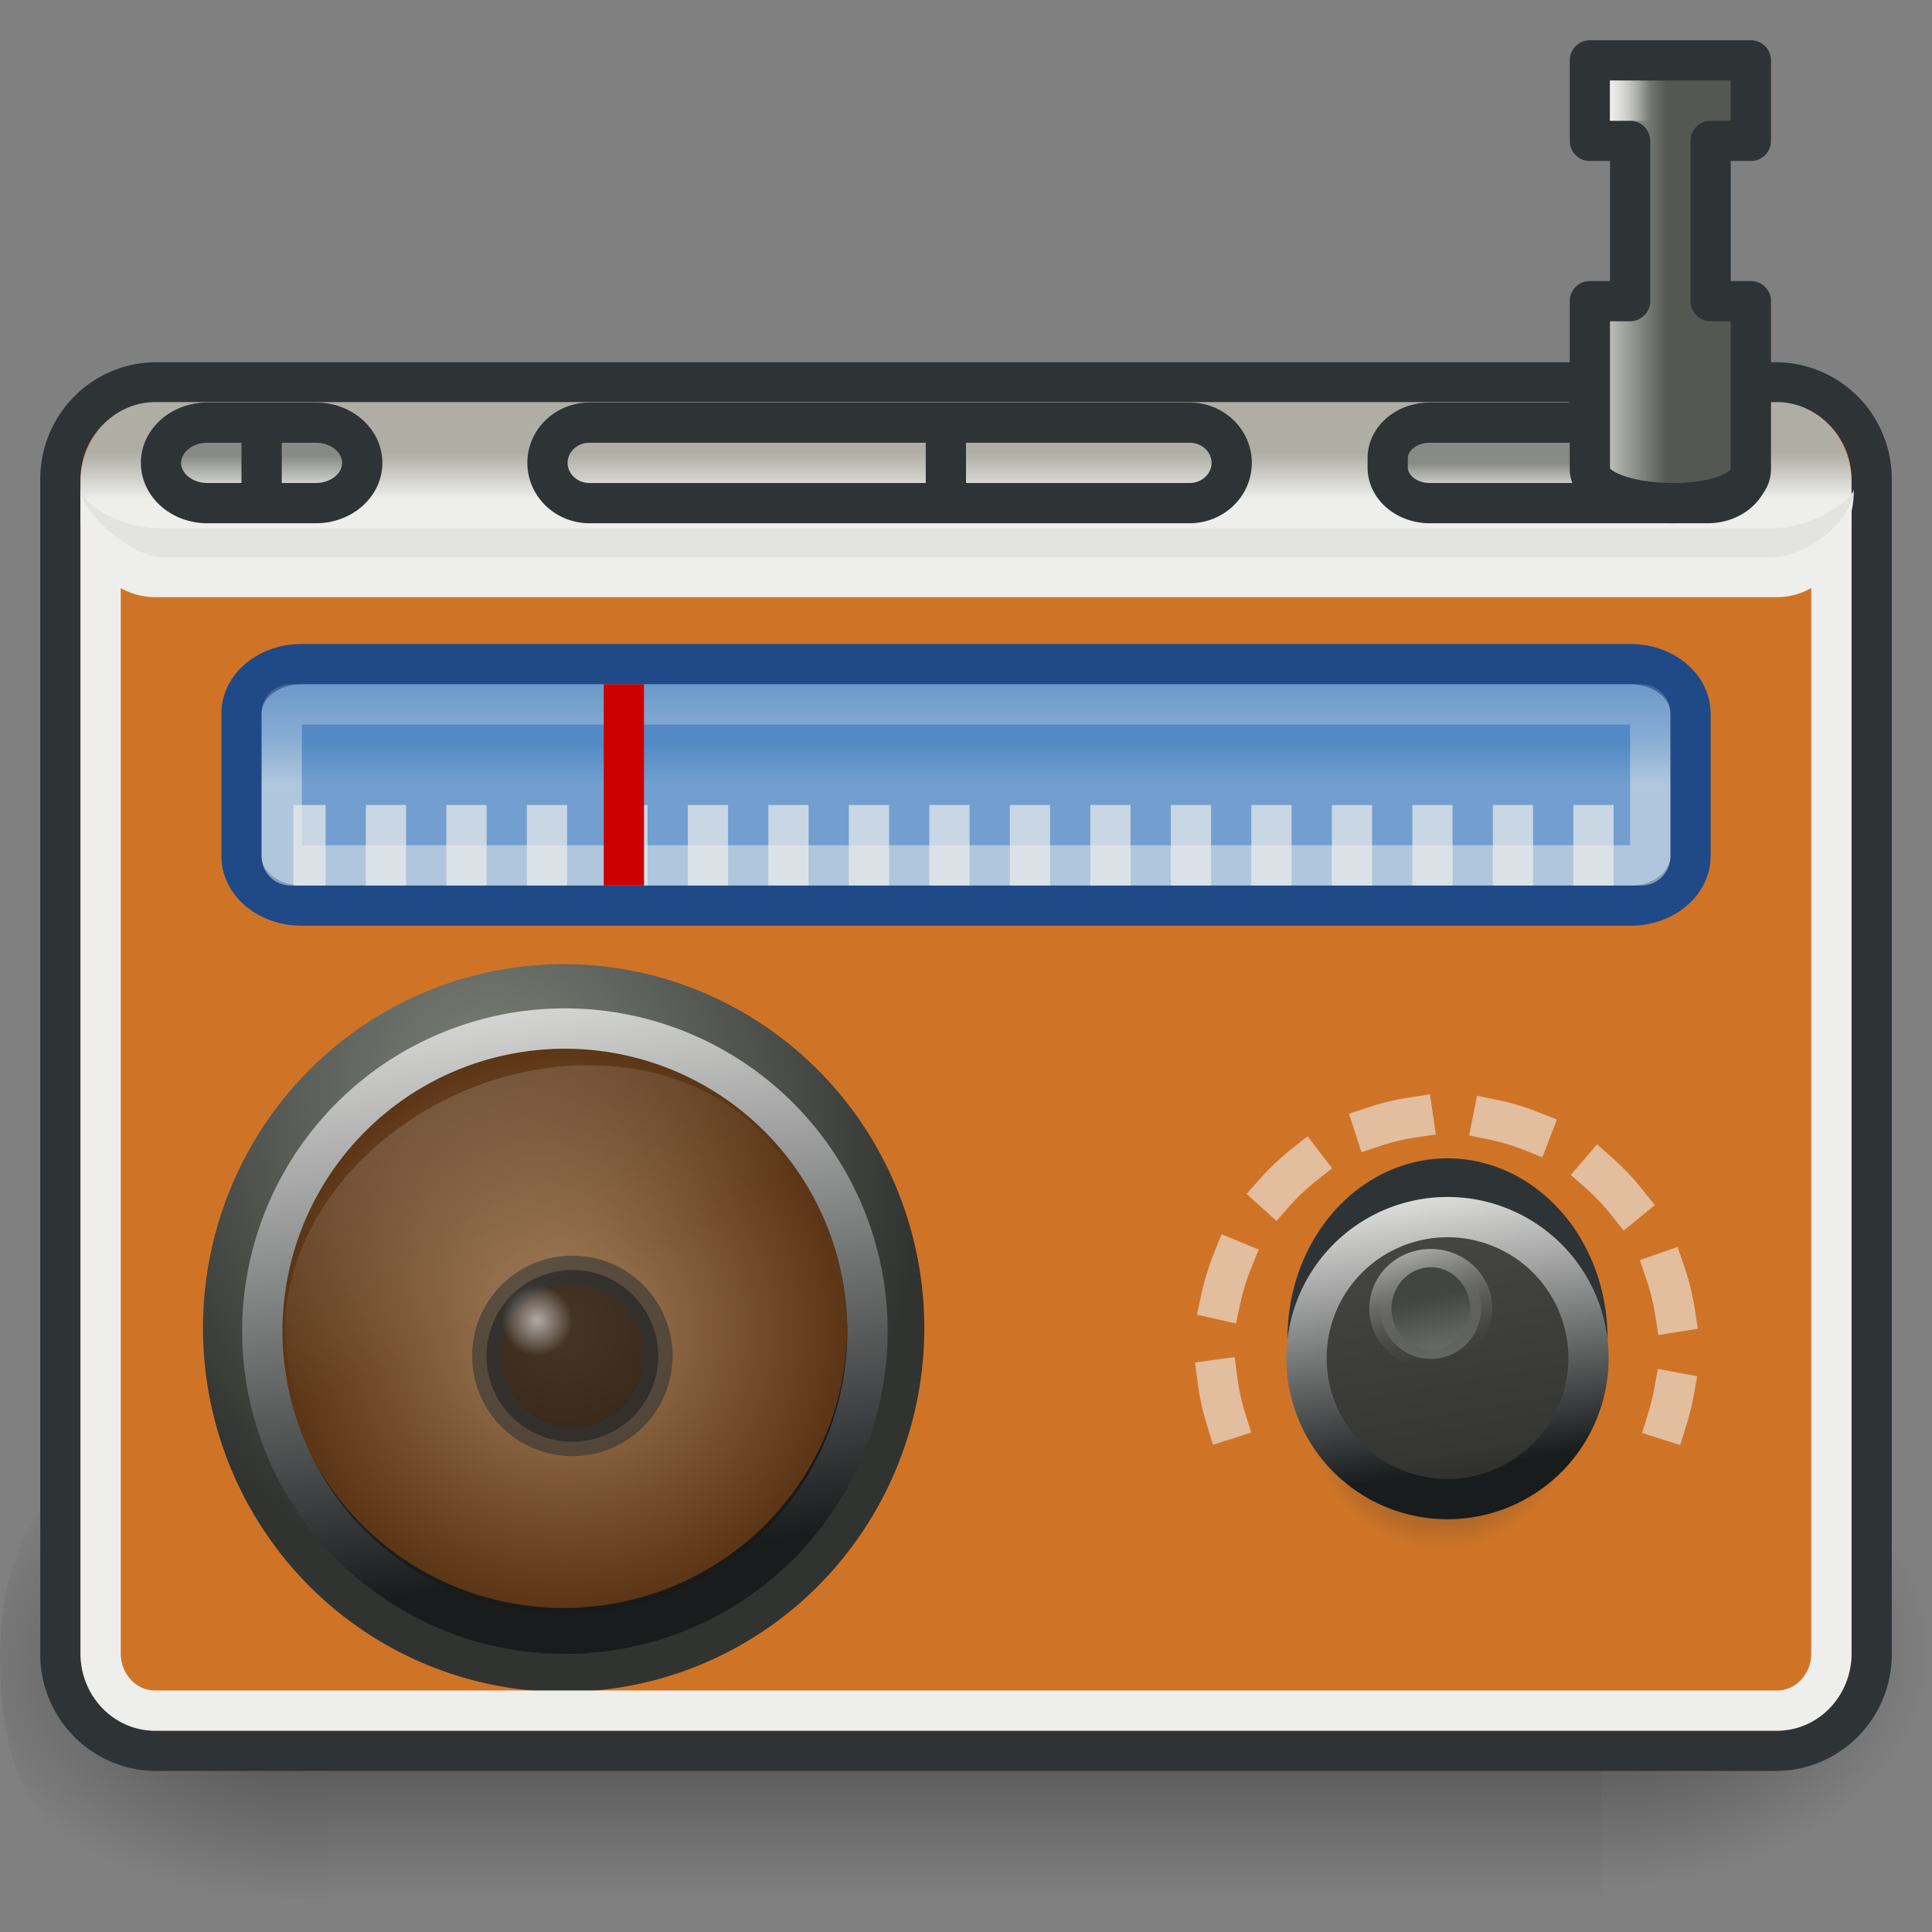 <svg viewBox="0 0 48 48" xmlns="http://www.w3.org/2000/svg" xmlns:xlink="http://www.w3.org/1999/xlink"><rect x="0" y="0" width="48" height="48" fill="#808080" stroke="none"/><defs><linearGradient id="linearGradient6974"><stop offset="0" stop-color="#eeeeec"/><stop offset="1" stop-color="#eeeeec" stop-opacity="0"/></linearGradient><linearGradient id="linearGradient9193"><stop offset="0" stop-color="#888a85"/><stop offset="1" stop-color="#eeeeec"/></linearGradient><linearGradient id="linearGradient5060"><stop offset="0"/><stop offset="1" stop-opacity="0"/></linearGradient><linearGradient gradientUnits="userSpaceOnUse" id="linearGradient6788" x2="0" y1="38.242" y2="49.222"><stop offset="0" stop-opacity="0"/><stop offset=".5"/><stop offset="1" stop-opacity="0"/></linearGradient><linearGradient gradientUnits="userSpaceOnUse" id="linearGradient6800" x1="106.302" x2="108.069" y1="29.446" y2="36.183"><stop offset="0" stop-color="#434542"/><stop offset=".666" stop-color="#5f615d"/><stop offset="1" stop-color="#6a6c67"/></linearGradient><linearGradient gradientUnits="userSpaceOnUse" id="linearGradient6802" x1="106.347" x2="112.062" y1="23.515" y2="40.552"><stop offset="0" stop-color="#eeeeec" stop-opacity=".575"/><stop offset="1" stop-opacity="0"/></linearGradient><linearGradient gradientUnits="userSpaceOnUse" id="linearGradient6806" x1="80.451" x2="93.316" y1="128.779" y2="203.016"><stop offset="0" stop-color="#444542"/><stop offset=".765" stop-color="#363734"/><stop offset="1" stop-color="#282927"/></linearGradient><linearGradient gradientUnits="userSpaceOnUse" id="linearGradient6808" x1="72.809" x2="85.31" y1="109.735" y2="191.977"><stop offset="0" stop-color="#eeeeec"/><stop offset="1" stop-color="#191c1d"/></linearGradient><linearGradient gradientUnits="userSpaceOnUse" id="linearGradient6810" x1="45.38" x2="115.323"><stop offset="0" stop-color="#444542"/><stop offset=".293" stop-color="#898a87"/><stop offset=".402" stop-color="#cecfcc"/><stop offset=".504" stop-color="#7b7c79"/><stop offset="1" stop-color="#282927"/></linearGradient><linearGradient gradientUnits="userSpaceOnUse" id="linearGradient3287" x1="40" x2="41.423"><stop offset="0" stop-color="#babdb6"/><stop offset="1" stop-color="#555753"/></linearGradient><linearGradient gradientUnits="userSpaceOnUse" id="linearGradient3310" x2="0" y1="12.415" y2="11.249"><stop offset="0" stop-color="#eeeeec"/><stop offset="1" stop-color="#aeaea5"/></linearGradient><linearGradient gradientUnits="userSpaceOnUse" id="linearGradient3318" x2="0" y1="18.469" y2="19.5"><stop offset="0" stop-color="#538ac5"/><stop offset="1" stop-color="#729fcf"/></linearGradient><linearGradient gradientUnits="userSpaceOnUse" id="linearGradient6798" x1="39.336" x2="51.185" xlink:href="#linearGradient6974" y1="-132.085" y2="41.899"/><linearGradient gradientUnits="userSpaceOnUse" id="linearGradient3275" x1="40" x2="41" xlink:href="#linearGradient6974"/><linearGradient gradientUnits="userSpaceOnUse" id="linearGradient3281" x2="0" xlink:href="#linearGradient9193" y1="11.498" y2="12.285"/><linearGradient gradientUnits="userSpaceOnUse" id="linearGradient3284" x2="0" xlink:href="#linearGradient9193" y1="11.325" y2="12.301"/><linearGradient gradientUnits="userSpaceOnUse" id="linearGradient3315" x2="0" xlink:href="#linearGradient6974" y1="19.5" y2="15.854"/><radialGradient cx="13.342" cy="34.809" gradientUnits="userSpaceOnUse" id="radialGradient6734" r=".879"><stop offset="0" stop-color="#fff"/><stop offset="1" stop-color="#fff" stop-opacity="0"/></radialGradient><radialGradient cx="38.614" cy="19.066" gradientTransform="matrix(1.175,-.289,.375,1.286,-15.732,5.987)" gradientUnits="userSpaceOnUse" id="radialGradient6828" r="20.974"><stop offset="0" stop-color="#80857d"/><stop offset="1" stop-color="#313330"/></radialGradient><radialGradient cx="80.451" cy="161.302" gradientUnits="userSpaceOnUse" id="radialGradient6830" r="39.358"><stop offset="0" stop-color="#2e3436"/><stop offset="1" stop-color="#2e3436" stop-opacity="0"/></radialGradient><radialGradient cx="14" cy="33" gradientUnits="userSpaceOnUse" id="radialGradient3305" r="7.5"><stop offset="0" stop-color="#888a85"/><stop offset="1"/></radialGradient><radialGradient cx="602.634" cy="487.904" gradientTransform="matrix(.068,0,0,.046,-1.547,21.111)" gradientUnits="userSpaceOnUse" id="radialGradient6790" r="117.143" xlink:href="#linearGradient5060"/><radialGradient cx="603.105" cy="487.936" gradientTransform="matrix(-.076,0,0,.047,54.099,20.885)" gradientUnits="userSpaceOnUse" id="radialGradient6792" r="117.143" xlink:href="#linearGradient5060"/></defs>    <g transform="matrix(1.024,0,0,1.084,-.596,-6.199)"><path d="m8.549,38.242h30.901v10.98h-30.901z" fill="url(#linearGradient6788)" opacity=".5"/><path d="m39.451,38.242v10.98c3.296.021 7.967-2.46 7.967-5.491s-3.678-5.489-7.967-5.489z" fill="url(#radialGradient6790)" opacity=".5"/><path d="m8.549,38.242v10.98c-4.566,0-7.967-.446-7.967-5.491 0-4.781 3.678-5.489 7.967-5.489z" fill="url(#radialGradient6792)" opacity=".5"/></g><path d="m3.884,9.5h40.233a2.384,2.401 0 0,1 2.384,2.401v29.197a2.384,2.401 0 0,1 -2.384,2.401h-40.233a2.384,2.401 0 0,1 -2.384-2.401v-29.197a2.384,2.401 0 0,1 2.384-2.401" fill="#cf7427" fill-rule="evenodd" stroke="#2e3436" stroke-linecap="round" stroke-linejoin="round"/><path d="m119.809,161.302a39.358,39.358 0 1,1 -78.717,0 39.358,39.358 0 1,1 78.717,0z" fill="url(#radialGradient6830)" fill-rule="evenodd" transform="matrix(.088,0,0,.097,28.745,19.059)"/><path d="m60.305,31.353a19.612,18.011 0 1,1 -39.225,0 19.612,18.011 0 1,1 39.225,0z" fill="none" stroke="url(#radialGradient6828)" stroke-dashoffset=".6" stroke-linecap="round" stroke-linejoin="round" stroke-width="4.699" transform="matrix(.408,0,0,.444,-2.599,19.074)"/><path d="m24.651,43.847a5.671,5.671 0 1,1 10.817.009" fill="none" opacity=".6" stroke="#eeeeec" stroke-dasharray="0.981, 1.962" stroke-linecap="square" stroke-linejoin="round" stroke-width=".981" transform="matrix(1.013,0,0,1.026,5.491,-9.724)"/><path d="m3.846,10.904h40.309a1.346,1.424 0 0,1 1.346,1.424v28.747a1.346,1.424 0 0,1 -1.346,1.424h-40.309a1.346,1.424 0 0,1 -1.346-1.424v-28.747a1.346,1.424 0 0,1 1.346-1.424" fill="none" stroke="#eeeeec" stroke-linecap="round" stroke-linejoin="round"/><path d="m7.489,16.5h33.022a1.489,1.229 0 0,1 1.489,1.229v3.541a1.489,1.229 0 0,1 -1.489,1.229h-33.022a1.489,1.229 0 0,1 -1.489-1.229v-3.541a1.489,1.229 0 0,1 1.489-1.229" fill="url(#linearGradient3318)" fill-rule="evenodd" stroke="#204a87" stroke-linecap="round" stroke-linejoin="round"/><path d="m7.22,17.5h33.56a.22,.22 0 0,1 .22.22v3.56a.22,.22 0 0,1 -.22.22h-33.56a.22,.22 0 0,1 -.22-.22v-3.56a.22,.22 0 0,1 .22-.22" fill="none" opacity=".5" stroke="url(#linearGradient3315)" stroke-linecap="round" stroke-linejoin="round"/><path d="m7.289,21h33.632" fill="#eeeeec" fill-rule="evenodd" opacity=".7" stroke="#eeeeec" stroke-dasharray="1, 1" stroke-dashoffset=".2" stroke-width="2"/><path d="m15.5,17.5v4" fill="#c00" fill-rule="evenodd" stroke="#c00" stroke-linecap="square"/><path d="m3.857,9.99h40.286a1.857,1.987 0 0,1 1.857,1.987v.872a1.857,1.987 0 0,1 -1.857,1.987h-40.286a1.857,1.987 0 0,1 -1.857-1.987v-.872a1.857,1.987 0 0,1 1.857-1.987" fill="url(#linearGradient3310)" fill-rule="evenodd"/><path d="m2,12.15c.011.509 1.12,1.696 2.062,1.696h39.908c1.203,0 2.091-1.191 2.091-1.696 0,1.207-.867,2.423-2.091,2.423h-39.908c-1.201,0-2.062-1.234-2.062-2.423z" fill="#eeeeec" fill-rule="evenodd"/><path d="m2,12.143c0,.212.684.983 2.062.983h39.908c1.203,0 2.091-.791 2.091-.976 0,.693-1.065,1.696-2.091,1.696h-39.908c-.825,0-2.062-1.143-2.062-1.703z" fill="#e3e3df" fill-rule="evenodd"/><path d="m21.5,33c0,4.14-3.36,7.5-7.5,7.5s-7.5-3.36-7.5-7.5 3.36-7.5 7.5-7.5 7.5,3.36 7.5,7.5z" fill="url(#radialGradient3305)" opacity=".585"/><path d="m119.809,161.302a39.358,39.358 0 1,1 -78.717,0 39.358,39.358 0 1,1 78.717,0z" fill="none" stroke="url(#linearGradient6808)" stroke-dashoffset=".6" stroke-linecap="round" stroke-linejoin="round" stroke-width="5.248" transform="matrix(.191,0,0,.191,-1.331,2.263)"/><path d="m119.809,161.302c0,21.737-17.621,39.358-39.358,39.358s-39.358-17.621-39.358-39.358 17.621-39.358 39.358-39.358 39.358,17.621 39.358,39.358z" fill="url(#linearGradient6798)" fill-rule="evenodd" transform="matrix(.178,0,0,.178,-.308,4.312)"/><path d="m119.809,161.302c0,21.737-17.621,39.358-39.358,39.358s-39.358-17.621-39.358-39.358 17.621-39.358 39.358-39.358 39.358,17.621 39.358,39.358z" fill="url(#linearGradient6798)" fill-rule="evenodd" transform="matrix(0,.178,-.178,0,42.688,18.692)"/><g transform="translate(0,-2)"><path d="m16.354,35.687c0,1.178-.956,2.134-2.134,2.134s-2.134-.956-2.134-2.134 .956-2.134 2.134-2.134 2.134.956 2.134,2.134z" fill-rule="evenodd" opacity=".585" stroke="#2e3436" stroke-width=".714"/><path d="m14.22,34.809c0,.485-.394.879-.879.879s-.879-.394-.879-.879 .394-.879.879-.879 .879.394.879.879z" fill="url(#radialGradient6734)" fill-rule="evenodd" opacity=".585"/></g><path d="m82.452,42.827a35.489,28.151 0 1,1 -70.978,0 35.489,28.151 0 1,1 70.978,0z" fill="url(#linearGradient6798)" fill-rule="evenodd" transform="matrix(.177,-.068,.065,.184,2.529,27.492)"/><path d="m119.809,161.302a39.358,39.358 0 1,1 -78.717,0 39.358,39.358 0 1,1 78.717,0z" fill="url(#linearGradient6810)" fill-rule="evenodd" stroke="#2e3436" stroke-dashoffset=".6" stroke-linecap="round" stroke-linejoin="round" stroke-width="10.62" transform="matrix(.089,0,0,.1,28.803,17.115)"/><path d="m119.809,161.302a39.358,39.358 0 1,1 -78.717,0 39.358,39.358 0 1,1 78.717,0z" fill="url(#linearGradient6806)" fill-rule="evenodd" stroke="url(#linearGradient6808)" stroke-dashoffset=".6" stroke-linecap="round" stroke-linejoin="round" stroke-width="11.245" transform="matrix(.089,0,0,.089,28.803,19.386)"/><path d="m82.452,42.827a35.489,28.151 0 1,1 -70.978,0 35.489,28.151 0 1,1 70.978,0z" fill="url(#linearGradient6798)" fill-rule="evenodd" transform="matrix(.064,-.024,.024,.064,31.648,31.357)"/><path d="m113.138,30.419a5.07,6.137 0 1,1 -10.14,0 5.07,6.137 0 1,1 10.14,0z" fill="url(#linearGradient6800)" fill-rule="evenodd" stroke="url(#linearGradient6802)" stroke-dashoffset=".6" stroke-linecap="round" stroke-linejoin="round" stroke-width="2.231" transform="matrix(.247,0,0,.204,8.855,26.304)"/><path d="m35.522,10.5h6.911a1.045,.884 0 0,1 1.045.884v.232a1.045,.884 0 0,1 -1.045.884h-6.911a1.045,.884 0 0,1 -1.045-.884v-.232a1.045,.884 0 0,1 1.045-.884" fill="url(#linearGradient3281)" fill-rule="evenodd" stroke="#2e3436" stroke-dashoffset=".6" stroke-linecap="round" stroke-linejoin="round"/><path d="m39.5,11.663v-4.181h1v-2.428-1.554h-1v-2h4v2h-1v1.597 2.385h1v4.181c0,1.168-4,1.064-4-1.3e-05z" fill="url(#linearGradient3287)" fill-rule="evenodd" stroke="#2e3436" stroke-dashoffset="1.5" stroke-linejoin="round"/><path d="m5.151,10.5h2.698a1.151,1 0 0,1 1.151,1 1.151,1 0 0,1 -1.151,1h-2.698a1.151,1 0 0,1 -1.151-1 1.151,1 0 0,1 1.151-1" fill="url(#linearGradient3284)" fill-rule="evenodd" stroke="#2e3436" stroke-dashoffset=".6" stroke-linecap="round" stroke-linejoin="round"/><path d="m14.647,10.5h14.909a1.045,1 0 0,1 1.045,1 1.045,1 0 0,1 -1.045,1h-14.909a1.045,1 0 0,1 -1.045-1 1.045,1 0 0,1 1.045-1" fill="url(#linearGradient3281)" fill-rule="evenodd" stroke="#2e3436" stroke-dashoffset=".6" stroke-linecap="round" stroke-linejoin="round"/><path d="m40.5,2v1" fill="none" stroke="url(#linearGradient3275)"/><path d="m40.5,8.5v2.848" fill="none" stroke="url(#linearGradient3275)" stroke-linecap="round"/><path d="m23.5,10.5v2" fill="none" stroke="#2e3436"/><path d="m6.5,10.5v2" fill="none" stroke="#2e3436"/></svg>
